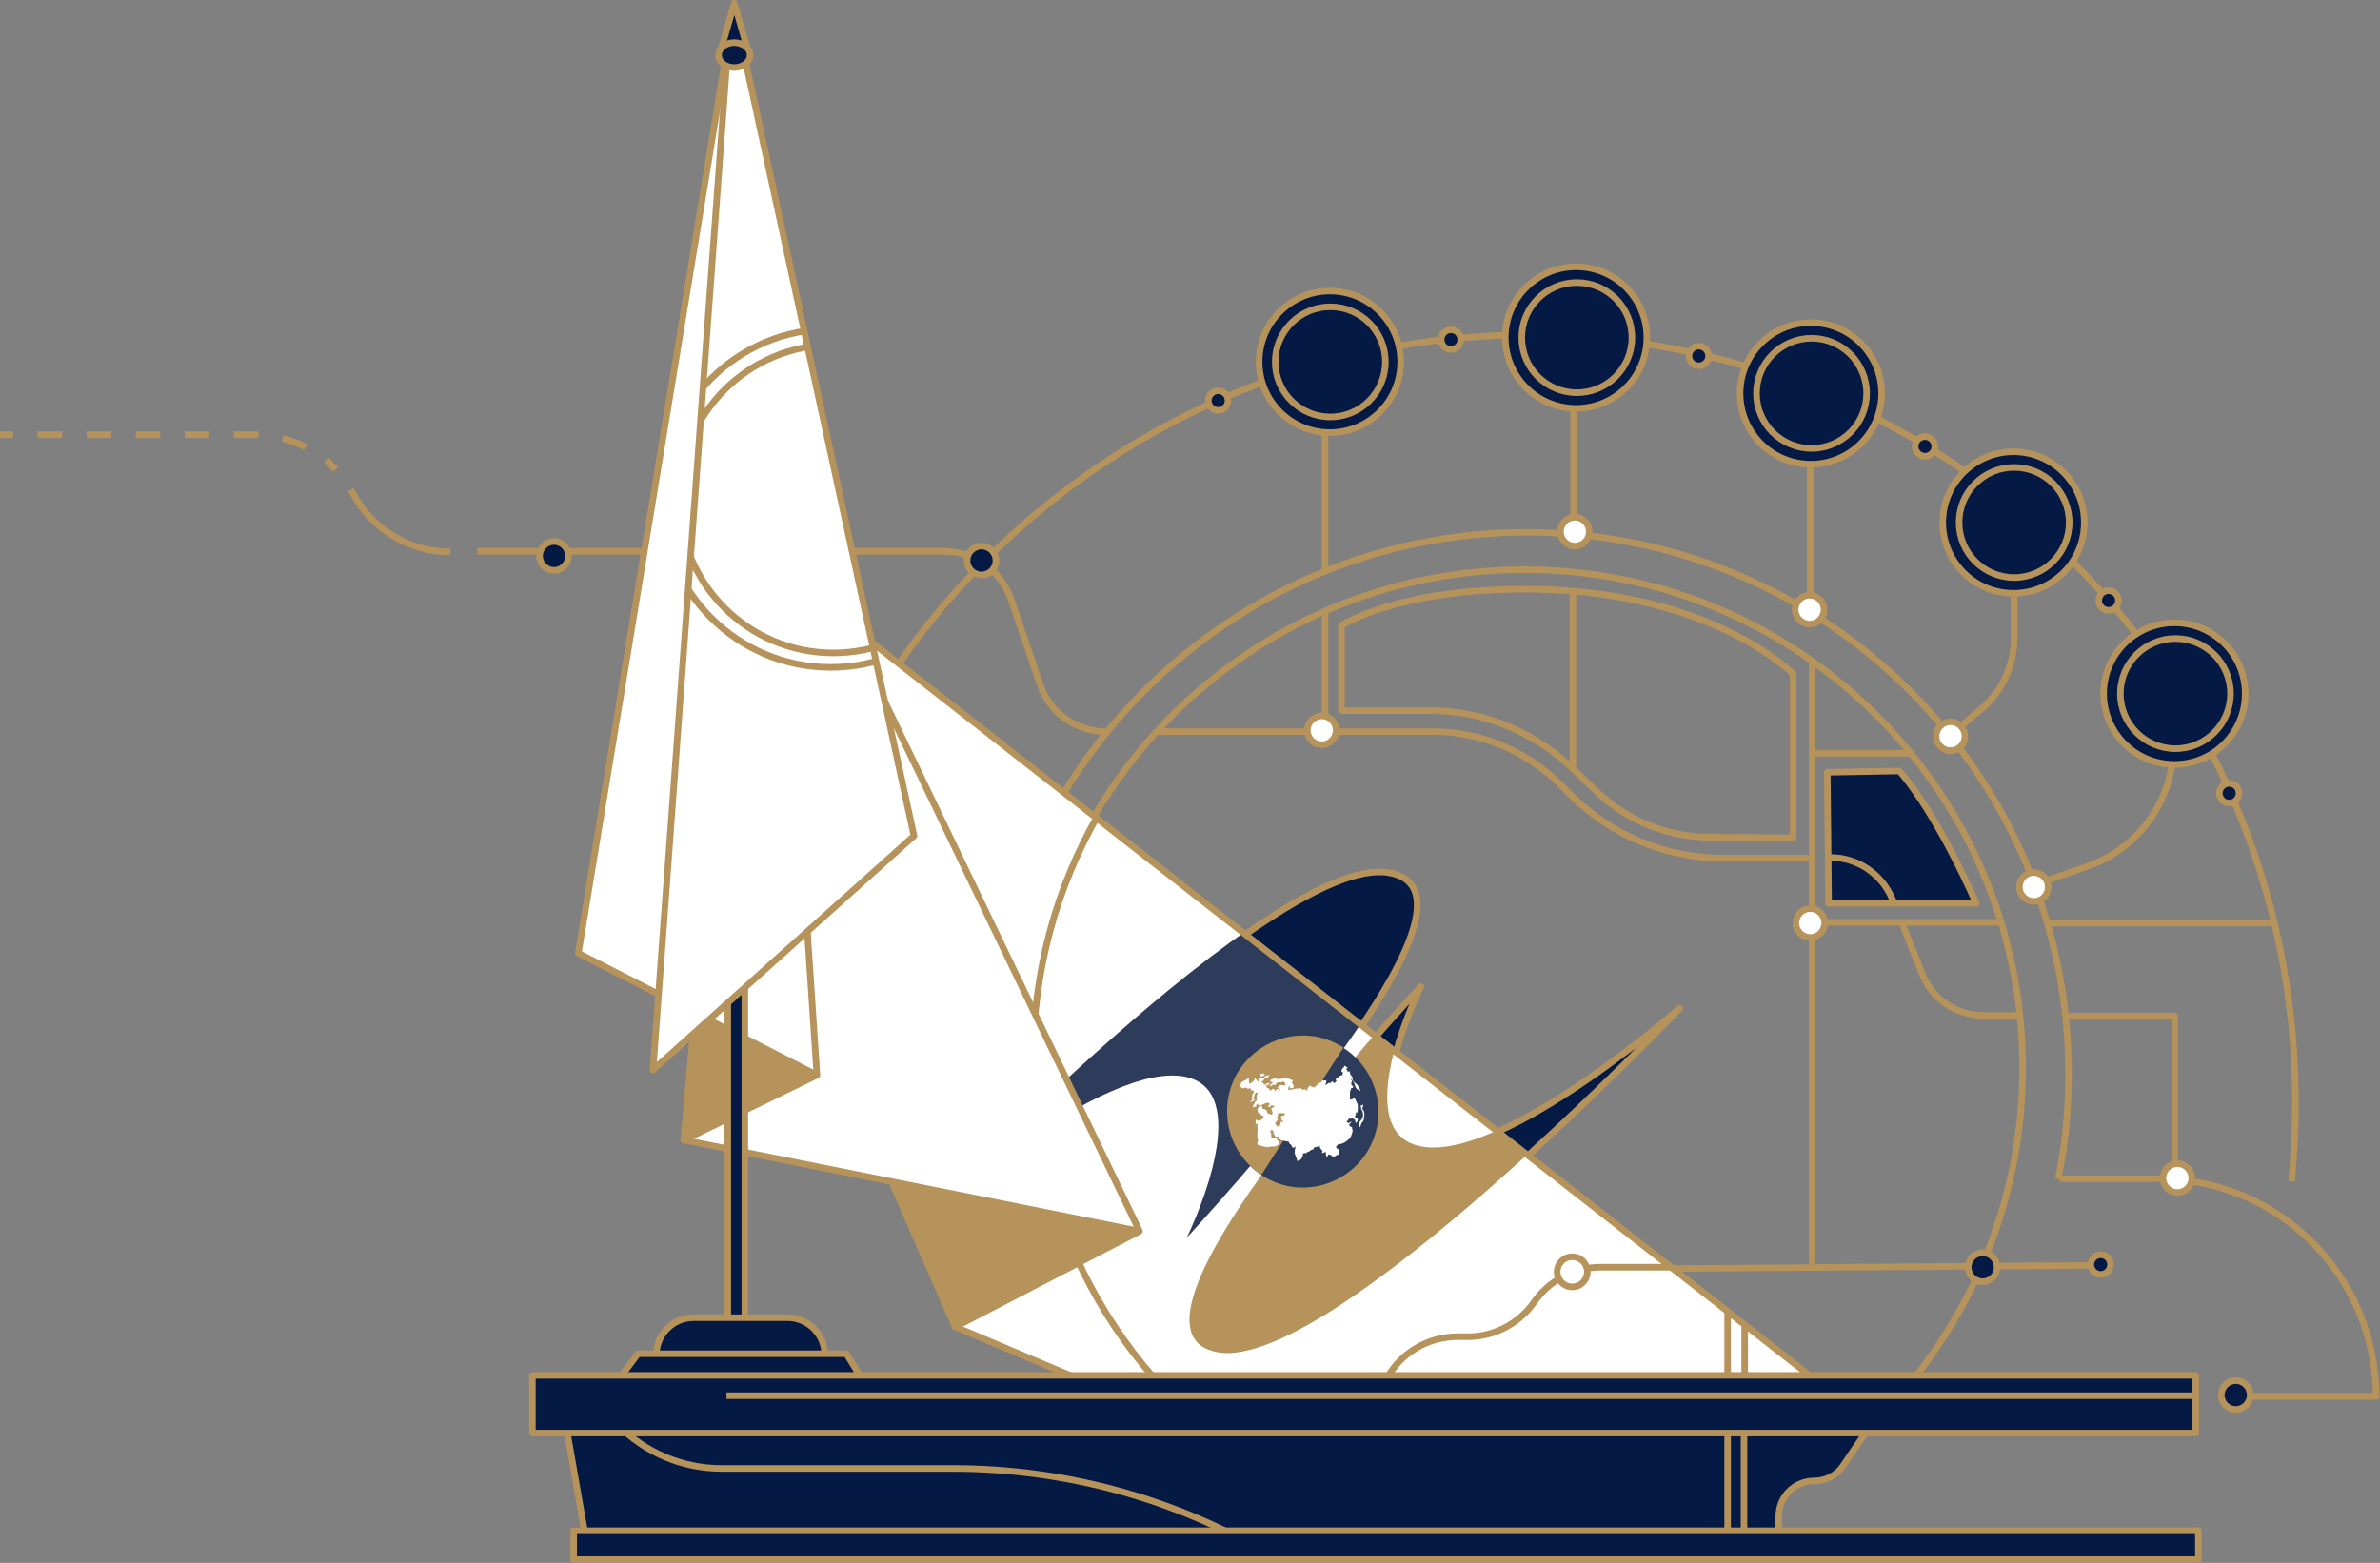 <?xml version="1.0" encoding="utf-8"?>
<!-- Generator: Adobe Illustrator 18.1.1, SVG Export Plug-In . SVG Version: 6.00 Build 0)  -->
<!DOCTYPE svg PUBLIC "-//W3C//DTD SVG 1.1//EN" "http://www.w3.org/Graphics/SVG/1.1/DTD/svg11.dtd">
<svg version="1.1" id="Layer_1" xmlns:x="http://ns.adobe.com/Extensibility/1.0/" xmlns:i="http://ns.adobe.com/AdobeIllustrator/10.0/" xmlns:graph="http://ns.adobe.com/Graphs/1.0/"
	 xmlns="http://www.w3.org/2000/svg" xmlns:xlink="http://www.w3.org/1999/xlink" x="0px" y="0px" viewBox="0 0 363 238.4"
	 enable-background="new 0 0 363 238.4" xml:space="preserve">
<rect x="0" y="0" width="363" height="238.4" fill="#808080" stroke="none"/>
<g>
	<path fill="none" stroke="#B5935B" stroke-linejoin="round" stroke-miterlimit="10" d="M314.2,179.8h15c18.4,0,33.2,14.9,33.2,33.2
		v0h-22.8"/>
	<g>
		<defs>
			<path id="XMLID_2399_" d="M127.9,116.9c19-39,59-65.8,105.2-65.8c64.6,0,117,52.4,117,117c0,4.1-0.2,8.1-0.6,12.1"/>
		</defs>
		<clipPath id="XMLID_2_">
			<use xlink:href="#XMLID_2399_"  overflow="visible"/>
		</clipPath>
		
			<line clip-path="url(#XMLID_2_)" fill="none" stroke="#B5935B" stroke-linejoin="round" stroke-miterlimit="10" x1="240" y1="51" x2="240" y2="80.5"/>
		<path clip-path="url(#XMLID_2_)" fill="none" stroke="#B5935B" stroke-linejoin="round" stroke-miterlimit="10" d="M307.2,79.7
			v17.6c0,3.9-1.6,7.7-4.5,10.4l-5.3,4.5"/>
		<path clip-path="url(#XMLID_2_)" fill="none" stroke="#B5935B" stroke-linejoin="round" stroke-miterlimit="10" d="M331.5,107.5
			v6.2c0,8.3-5.2,15.6-13,18.4l-7.7,2.7"/>
		
			<use xlink:href="#XMLID_2399_"  overflow="visible" fill="none" stroke="#B5935B" stroke-linejoin="round" stroke-miterlimit="10"/>
	</g>
	<g>
		<g>
			<path fill="none" stroke="#B5935B" stroke-linejoin="round" d="M51.2,71.6c-0.5-0.5-0.9-0.9-1.4-1.4"/>
			<path fill="none" stroke="#B5935B" stroke-linejoin="round" stroke-dasharray="3.743,3.743" d="M46.6,68.2
				c-2.4-1.2-5-1.9-7.8-1.9h-35"/>
			<line fill="none" stroke="#B5935B" stroke-linejoin="round" x1="2" y1="66.3" x2="0" y2="66.3"/>
		</g>
	</g>
	<path fill="none" stroke="#B5935B" stroke-linejoin="round" stroke-miterlimit="10" d="M68.7,84.2c-6.3,0-12-3.5-14.9-9l0,0
		c-0.1-0.2-0.2-0.3-0.3-0.5"/>
	<path fill="none" stroke="#B5935B" stroke-linejoin="round" stroke-miterlimit="10" d="M168.7,111.6L168.7,111.6
		c-4.6,0-8.7-2.9-10.1-7.3l-4.4-12.9c-1.5-4.3-5.6-7.3-10.1-7.3H72.8"/>
	<path fill="none" stroke="#B5935B" stroke-linejoin="round" stroke-miterlimit="10" d="M154.2,188.8c-2.5-7.9-3.9-16.3-3.9-25
		c0-45.6,37-82.6,82.6-82.6s82.6,37,82.6,82.6c0,5.5-0.5,10.9-1.6,16.1"/>
	<g>
		<defs>
			<path id="XMLID_505_" d="M160.1,186c-2.3-7.3-3.6-15-3.6-23.1c0-42,34-76,76-76s76,34,76,76c0,17.9-6.2,34.4-16.6,47.4"/>
		</defs>
		<clipPath id="XMLID_3_">
			<use xlink:href="#XMLID_505_"  overflow="visible"/>
		</clipPath>
		
			<line clip-path="url(#XMLID_3_)" fill="none" stroke="#B5935B" stroke-linejoin="round" stroke-miterlimit="10" x1="202.1" y1="112.2" x2="202.1" y2="77.4"/>
		<path clip-path="url(#XMLID_3_)" fill="none" stroke="#B5935B" stroke-linejoin="round" stroke-miterlimit="10" d="M171.4,111.6
			h47.2c7.2,0,14.1,2.9,19.2,7.9l1.7,1.7c6.2,6.2,14.6,9.7,23.3,9.7h13.1"/>
		
			<use xlink:href="#XMLID_505_"  overflow="visible" fill="none" stroke="#B5935B" stroke-linejoin="round" stroke-miterlimit="10"/>
	</g>
	<g>
		<path fill="#041944" stroke="#B5935B" stroke-linejoin="round" stroke-miterlimit="10" d="M211.7,133.1c-17.3-2.7-70,52.5-70,52.5
			s29.4-25.7,40.7-20.7c8.8,3.9-1.2,24-1.2,24C191,178.3,229,135.8,211.7,133.1"/>
		<path fill="#041944" stroke="#B5935B" stroke-linejoin="round" stroke-miterlimit="10" d="M186.2,206.3c17.3,2.7,70-52.5,70-52.5
			s-29.4,25.7-40.7,20.7c-8.8-3.9,1.2-24,1.2-24C206.9,161.1,168.9,203.6,186.2,206.3"/>
		<polyline fill="#041944" stroke="#B5935B" stroke-linejoin="round" stroke-miterlimit="10" points="196.9,148.9 196.9,148.9 
			196.9,148.9 196.9,148.9 		"/>
		<path fill="#041944" stroke="#B5935B" stroke-linejoin="round" stroke-miterlimit="10" d="M187.7,167.3c1.3-6.2,7.4-10.2,13.6-8.9
			c6.2,1.3,10.2,7.4,8.9,13.6c-1.3,6.2-7.4,10.2-13.6,8.9C190.3,179.7,186.4,173.6,187.7,167.3"/>
		<path fill="#041944" stroke="#B5935B" stroke-linejoin="round" stroke-miterlimit="10" d="M201.3,158.4
			c-6.2-1.3-12.3,2.7-13.6,8.9c-1,4.8,1.1,9.5,5,12l12.5-19.3C204,159.3,202.7,158.7,201.3,158.4"/>
		<g>
			<path fill="#041944" stroke="#B5935B" stroke-linejoin="round" stroke-miterlimit="10" d="M192.6,164.4c0.1,0,0.2-0.1,0.3-0.1
				c0.1,0,0.2-0.1,0.2-0.2c0-0.1-0.2,0-0.2-0.1c0-0.1,0.1-0.2,0-0.1c-0.1,0-0.1,0.1-0.2,0.1c-0.1,0-0.3,0-0.3,0
				c0,0.1,0.1,0.2,0.1,0.2C192.5,164.4,192.5,164.5,192.6,164.4z"/>
			<path fill="#041944" stroke="#B5935B" stroke-linejoin="round" stroke-miterlimit="10" d="M192.4,165.3c0.2,0,0.2-0.1,0.4-0.2
				c0.2-0.2,0.3-0.5,0.5-0.5c0.2,0,0.3-0.1,0.4-0.2c0.1-0.1,0.2-0.2-0.1-0.2c-0.2,0-0.4,0.2-0.5,0.2c-0.1,0,0,0.2-0.2,0.2
				c-0.2,0.1-0.3-0.1-0.4,0c-0.1,0.1-0.4,0.1-0.4,0.1C192.2,164.9,192.3,165.3,192.4,165.3z"/>
			<path fill="#041944" stroke="#B5935B" stroke-linejoin="round" stroke-miterlimit="10" d="M208.3,170.2c0-0.3-0.1-0.6-0.2-0.7
				c-0.1-0.1-0.2-0.2-0.1-0.3c0.1-0.1,0.1-0.2,0.1-0.4c0-0.2-0.1-0.1-0.2,0c-0.1,0.1-0.3,0-0.2,0.1c0.1,0.1,0.1,0.3,0.1,0.4
				c0,0.1,0.1,0.2,0.2,0.4c0,0.1,0.1,0.3,0.1,0.6c0,0.2-0.1,0.5-0.2,0.6c-0.1,0.2-0.3,0.4-0.4,0.5c-0.1,0.1-0.1,0.2-0.1,0.4
				c0,0,0.1,0.2,0.2,0.3c0.1,0.1,0.1-0.2,0.2-0.4c0-0.2,0.2-0.3,0.4-0.6C208.2,170.7,208.3,170.5,208.3,170.2z"/>
			<path fill="#041944" stroke="#B5935B" stroke-linejoin="round" stroke-miterlimit="10" d="M207.1,169.8c0.1-0.2,0.1-0.6,0.1-1
				c0-0.3-0.2-0.6-0.3-0.8c-0.1-0.2-0.1-0.4-0.3-0.4c-0.2,0-0.2,0.2-0.3,0.2c-0.1,0-0.3,0.1-0.3-0.1c0-0.2,0-0.7,0-0.8
				c0-0.1,0-0.3,0.1-0.4c0.1-0.1,0-0.3,0.1-0.3c0.1,0,0.3-0.1,0.2-0.2c0-0.1-0.2-0.2-0.3-0.4c0-0.2,0-0.3,0-0.3
				c0.1,0,0.2-0.1,0.1-0.2c-0.1-0.1-0.3-0.5,0.1-0.1c0.3,0.4,0.2,0.4,0.3,0.6c0.2,0.3,0.1,0.6,0.5,0.8c0.4,0.3,0.5,0.3,0.2-0.3
				c-0.3-0.6-0.5-0.6-0.6-0.7c-0.1-0.1-0.3-0.3-0.4-0.5c0-0.1,0.1-0.3-0.1-0.5c-0.2-0.2-0.4-0.6-0.3-0.7c0-0.1-0.3-0.1-0.3,0
				c0,0.1-0.1,0-0.1-0.2c-0.1-0.2-0.3-0.1-0.1-0.3c0.2-0.1,0.1-0.2-0.1-0.3c-0.1-0.1-0.3-0.2-0.3,0c0,0.2-0.2,0.2-0.3,0.4
				c-0.1,0.2-0.2,0.4,0,0.4c0.2,0,0.1,0.4,0,0.5c-0.1,0.1-0.4,0-0.4,0.2c-0.1,0.3-0.2,0-0.4,0.2c-0.2,0.2-0.2,0.3-0.1,0.4
				c0.1,0.1,0,0.2-0.1,0.2c-0.1,0,0,0.3-0.2,0.2c-0.2-0.1-0.2-0.3-0.4-0.2c-0.2,0,0,0.2-0.1,0.2c-0.1,0-0.3-0.1-0.5,0.1
				c-0.2,0.1-0.5,0.4-0.3,0c0.2-0.4,0.1-0.5-0.1-0.5c-0.1,0-0.2,0.1-0.3,0c-0.1-0.1-0.1-0.1-0.2,0.1c0,0.2-0.2,0.2-0.4,0.3
				c-0.2,0.1-0.4,0.1-0.3,0.2c0.1,0.1,0.1,0.2-0.1,0.2c-0.2,0-0.3,0.1-0.2,0.3c0.1,0.2-0.2-0.2-0.3-0.1c-0.2,0.1-0.3-0.3-0.4-0.2
				c-0.1,0.1-0.4,0.3-0.4,0.6c0.1,0.2-0.1,0.2-0.3,0c-0.2-0.2-0.2,0.1-0.4,0c-0.2,0-0.3-0.3-0.5-0.2c-0.3,0.1-0.5,0-0.8,0.1
				c-0.3,0.1-0.8,0.2-0.9,0.1c-0.1-0.1,0.1-0.4,0.1-0.6c0-0.2,0.1,0.5,0.3,0.4c0.2,0,0.4,0,0.4-0.3c0-0.3-0.3-0.5-0.3-0.6
				c0.1-0.1,0.3-0.1,0.1-0.3c-0.2-0.2-0.7-0.3-1.2-0.3c-0.5,0.1-0.9,0.1-1.1,0.1c-0.2-0.1-0.3-0.2-0.5-0.1c-0.2,0.1-0.7,0.3-0.6,0.4
				c0.1,0.1,0.3,0.2,0.4,0.2c0.1,0,0,0.1-0.2,0.2c-0.1,0.1-0.1,0.3-0.3,0.3c-0.1,0-0.4,0-0.3-0.1c0.1-0.1,0.4-0.2,0.4-0.2
				c0-0.1-0.1-0.1-0.2-0.1c-0.1,0-0.4,0.1-0.5,0.2c-0.1,0.1-0.3,0-0.3-0.1c0-0.1-0.1-0.2-0.2-0.2c-0.2,0-0.3,0-0.4-0.1
				c-0.1-0.1-0.3,0.1-0.3-0.1c-0.1-0.1,0-0.1-0.2-0.2c-0.1-0.1-0.1-0.2-0.2-0.2c-0.1,0.1-0.1,0.3-0.2,0.4c-0.1,0.2-0.5,0.4-0.6,0.4
				c-0.1,0-0.1-0.3-0.1-0.5c0-0.2,0-0.3-0.1-0.3c-0.1,0-0.3,0.2-0.5,0.3c-0.2,0-0.2,0.1-0.3,0.2c-0.1,0.1-0.2,0.1-0.2,0.2
				c0,0.1-0.2,0.4-0.2,0.4c0,0,0.2,0.1,0.2,0.2c0,0.1,0.3,0.1,0.4,0.1c0,0,0.2-0.1,0.3-0.1c0.1,0,0.3,0.2,0.4,0.2
				c0.1,0,0.1-0.2,0.3-0.1c0.1,0.1,0,0.3,0.1,0.3c0.1,0,0.3,0,0.4,0.1c0,0.1,0.1,0.2,0,0.3c-0.1,0.1-0.2,0.2-0.2,0.3s-0.1,0.3,0,0.5
				c0,0.2,0,0.4-0.1,0.4c-0.1,0-0.3,0.1-0.2,0.1c0,0.1,0.2,0,0.3,0c0.1,0,0.2-0.3,0.2-0.2c0,0.1,0,0.2,0,0.2c0.1,0,0.1-0.1,0.1-0.3
				c0-0.2-0.1-0.4,0-0.6c0.1-0.1,0.1-0.3,0.2-0.4c0.1,0,0.2-0.1,0.3,0c0.1,0.1-0.1,0.2-0.1,0.4c0,0.2-0.1,0.5,0,0.6
				c0,0.1,0,0.2-0.2,0.3c-0.1,0.1-0.2,0.3-0.2,0.4c0,0.1-0.2,0.1-0.2,0.3c0,0.2,0,0.3,0,0.3c0.1,0,0.2-0.3,0.3-0.2
				c0.1,0.1,0.2,0,0.2-0.1c0-0.1,0.1-0.4,0.1-0.3c0,0.1,0.3,0.1,0.4,0.2c0.1,0.1,0.4,0,0.4,0c0.2,0,0.4-0.2,0.5-0.2
				c0.1,0,0.2-0.1,0.4-0.1c0.2,0,0.3,0.3,0.3,0.3c0,0.1-0.2-0.1-0.2,0.1c0,0.1-0.2,0.2-0.1,0.2c0.1,0,0.5,0.1,0.4,0.1
				c0-0.1-0.1-0.3,0-0.3c0.1,0,0.6,0.1,0.6,0.2c-0.1,0.1-0.5,0.2-0.5,0.3c0,0.1,0.2,0.5,0.2,0.7c0,0.1-0.1,0.3-0.3,0.2
				c-0.2-0.1-0.6-0.2-0.5-0.3c0-0.1-0.1-0.3-0.2-0.4c-0.1-0.1-0.4-0.1-0.5-0.2c-0.1,0-0.1-0.2-0.1-0.2c0-0.1,0-0.2-0.1-0.2
				c-0.1,0-0.1,0.1-0.2,0.1c-0.1,0-0.5,0.3-0.4,0.5c0,0.2,0.1,0.5,0.2,0.5c0.1,0,0.2-0.1,0.2,0.1c0.1,0.2,0.2,0.2,0.4,0.3
				c0.1,0,0.2,0.1,0.1,0.2c-0.1,0,0,0.2-0.2,0.3c-0.2,0.1-0.4,0.3-0.5,0.3c-0.1,0-0.3-0.2-0.4-0.2c-0.1,0-0.1,0.4-0.1,0.5
				c0,0.2,0,0.2,0.2,0.1c0.1-0.1,0.1,0,0.1,0.2c0,0.2,0,1,0,1.2c-0.1,0.2,0,0.4,0,0.6c0,0.3,0.1,0.4,0.1,0.6
				c-0.1,0.2-0.2,0.5-0.1,0.6c0.2,0.1,0.9,0.3,1,0.3c0.1,0,0.6,0.1,0.6,0.1c0,0,0.1-0.1,0.4-0.1c0.3,0,0.8,0,0.9-0.1
				c0.1-0.1,0.5-0.3,0.5-0.4c0-0.1-0.1-0.2-0.2-0.3c-0.1-0.1-0.3-0.2-0.2-0.4c0.1-0.1,0-0.1-0.2-0.1c-0.2,0.1-0.3,0.1-0.4,0
				c-0.2-0.1-0.3-0.1-0.3-0.2c0-0.2,0-0.3,0-0.4c-0.1-0.2-0.2-0.6-0.1-0.6c0.1,0,0.3,0,0.4,0.1c0.1,0.1,0,0.4,0.1,0.5
				c0.1,0.1,0.2,0.4,0.3,0.4c0.2,0,0.4-0.1,0.4,0c0,0.1-0.1,0.2,0.4,0.5c0.6,0.2,1.2,0.2,1.2,0.3c0,0.1,0,0.3,0.2,0.3
				c0.1,0.1,0.1,0.2,0.2,0.2c0.2,0-0.1,0,0,0.1c0.1,0.1,0.1,0.2,0.2,0.3c0.1,0,0.3-0.2,0.4-0.2c0,0.1-0.1,0.3-0.1,0.5
				c0,0.3-0.1,0.4,0,0.6c0.1,0.2,0.1,0.5,0.2,0.6c0.1,0.1,0.1,0.2,0.1,0.3c0,0.1,0.1,0.2,0.1,0.2c0.1,0,0.2-0.1,0.2-0.1
				c0,0,0.2,0,0.2-0.1c0,0,0.1-0.1,0.2-0.1c0,0,0-0.2,0.1-0.3c0.1-0.1,0.1-0.1,0.1-0.3c0-0.2,0.1-0.3,0.2-0.3c0.1,0,0.1,0,0.2,0
				c0.1,0,0.2,0,0.2-0.1c0.1,0,0.1-0.1,0.2-0.1c0.1,0,0.4-0.2,0.5-0.3c0.1,0,0.4-0.1,0.4-0.2c0-0.1-0.1-0.2,0.2-0.2
				c0.3,0,0.7-0.3,0.7-0.2c0,0.1,0,0.3,0.1,0.4c0.1,0.1,0.3,0.3,0.3,0.4c0,0.1-0.1,0.3-0.1,0.3c0.1,0,0.3-0.1,0.4-0.1
				c0.1-0.1,0.2-0.2,0.2,0c0,0.2,0.1,0.5,0.1,0.6c0,0.1,0,0.2,0.1,0.1c0.1-0.1,0.1-0.4,0.3-0.4c0.2,0,0.3,0.1,0.4,0.2
				c0.1,0.1,0.3,0.1,0.3,0.1c0,0.1,0.1,0.1,0.3-0.1c0.2-0.1,0.6-0.2,0.6-0.5c0-0.3,0-0.5-0.2-0.5c-0.2-0.1-0.4-0.3-0.3-0.4
				c0.1-0.1,0.2-0.4,0.5-0.4c0.2,0,0.3,0,0.7-0.2c0.4-0.2,0.8-0.6,0.9-0.7c0.1-0.1,0.4-0.8,0.4-1.1s-0.2-0.2-0.1-0.3
				c0.1-0.1,0.1-0.2-0.1-0.3c-0.1-0.1-0.3-0.1-0.3-0.2c0-0.1,0-0.3,0.2-0.4c0.1-0.1,0.2-0.2,0-0.2c-0.2,0.1-0.2,0.3-0.3,0.2
				c-0.1-0.1-0.4-0.1-0.3-0.2c0.1-0.1,0.2-0.2,0.3-0.4c0.1-0.2,0.2-0.3,0.2-0.2c0,0.1,0,0.3,0.2,0.1c0.2-0.2,0.3-0.1,0.3,0
				c0,0.1,0,0.2,0.1,0.1c0.1-0.1,0,0.2,0.1,0.3c0.1,0.1,0,0.4,0.1,0.3c0.1-0.1,0.3-0.3,0.3-0.5c0-0.2-0.3-0.3-0.4-0.4
				c-0.1-0.1,0-0.2,0.1-0.4c0-0.2-0.1-0.2,0-0.4C207,169.9,207.1,170,207.1,169.8z M195.8,170.3c-0.1,0-0.1,0.1-0.2,0.1
				c-0.1,0-0.1,0,0,0.2c0,0.1,0.2,0.1,0.1,0.2c-0.1,0.2-0.1,0.2-0.1,0.2c0,0,0.2-0.2,0.2-0.1c0.1,0.1,0,0.2,0,0.3
				c0,0.1-0.2-0.1-0.3-0.1c0,0.1,0,0.1,0,0.2c0,0.2-0.1,0.4-0.2,0.5c-0.1,0.1-0.3,0-0.4-0.1c-0.1-0.1-0.2-0.4-0.2-0.4
				c0.1-0.2,0.3-0.4,0.4-0.4c0.1,0-0.2-0.3-0.1-0.5c0.1-0.1,0.1-0.3,0.1-0.4c0-0.1,0-0.2,0.4-0.2c0.4,0,0.7,0,0.7,0.2
				C196.1,170.3,195.9,170.3,195.8,170.3z M196.2,165.6c-0.1,0.1-0.5,0-0.7,0c-0.1,0.1-0.3,0.2-0.4,0.3c-0.1,0.1,0.1,0.2,0.2,0.3
				c0.1,0.1,0.2,0.2,0.2,0.2c0,0-0.1,0.1-0.2,0c-0.1-0.1-0.2-0.2-0.3-0.2c-0.1,0-0.1,0.1-0.2,0.2c-0.1,0.1-0.1,0.1-0.2,0
				c-0.1-0.1,0-0.2-0.2-0.2c-0.2,0-0.2,0.1-0.3,0.2c-0.1,0.1-0.3,0-0.3-0.1c0-0.1,0-0.2-0.2-0.2c-0.2,0-0.2-0.1-0.2-0.2
				c0-0.1-0.2-0.2-0.2-0.2c0-0.1,0.1-0.1,0.1,0c0,0.1,0.2,0.1,0.2,0.1c0,0,0.1,0.1,0.2,0c0.1,0,0.1,0.1,0.2,0.1
				c0.1,0,0.3-0.1,0.4-0.2c0.1-0.1,0.2,0,0.4,0c0.2,0,0.1-0.1,0.1-0.2c0-0.1,0.2-0.1,0.3-0.2c0.1-0.1,0.3,0,0.4,0
				c0.1,0,0.2,0,0.3-0.1c0.1-0.1,0.2,0,0.3,0.1C196.4,165.6,196.3,165.6,196.2,165.6z"/>
		</g>
	</g>
	<g>
		<g>
			<defs>
				<polygon id="XMLID_504_" points="118.9,87 130.6,156.4 145.7,202.4 165.1,210.6 277,210.6 				"/>
			</defs>
			<use xlink:href="#XMLID_504_"  overflow="visible" fill="#FFFFFF"/>
			<clipPath id="XMLID_4_">
				<use xlink:href="#XMLID_504_"  overflow="visible"/>
			</clipPath>
			<g clip-path="url(#XMLID_4_)">
				<path fill="#2D3C5A" d="M211.5,132.8c-17.4-2.7-70.2,52.7-70.2,52.7s29.5-25.8,40.9-20.8c8.8,3.9-1.2,24.1-1.2,24.1
					C190.7,178.2,228.9,135.5,211.5,132.8"/>
				<path fill="#B5935B" d="M185.9,206.3c17.4,2.7,70.2-52.7,70.2-52.7s-29.5,25.8-40.9,20.8c-8.8-3.9,1.2-24.1,1.2-24.1
					C206.7,160.9,168.5,203.6,185.9,206.3"/>
				<polyline fill="none" points="196.6,148.7 196.6,148.7 196.6,148.7 196.6,148.7 				"/>
				<path fill="#2D3C5A" d="M187.4,167.2c1.3-6.2,7.4-10.2,13.7-8.9c6.2,1.3,10.2,7.4,8.9,13.7c-1.3,6.2-7.4,10.2-13.7,8.9
					C190.1,179.5,186.1,173.4,187.4,167.2"/>
				<path fill="#B5935B" d="M201.1,158.2c-6.2-1.3-12.4,2.7-13.7,8.9c-1,4.8,1.1,9.6,5,12.1l12.5-19.4
					C203.8,159.1,202.5,158.5,201.1,158.2"/>
				<g>
					<path fill="#FFFFFF" d="M192.4,164.2c0.1,0,0.2-0.1,0.3-0.1c0.1,0,0.2-0.1,0.2-0.2c0-0.1-0.2,0-0.2-0.1c0-0.1,0.1-0.2,0-0.1
						c-0.1,0-0.1,0.1-0.2,0.1c-0.1,0-0.3,0-0.3,0c0,0.1,0.1,0.2,0.1,0.2C192.2,164.2,192.3,164.3,192.4,164.2z"/>
					<path fill="#FFFFFF" d="M192.2,165.1c0.2,0,0.2-0.1,0.4-0.2c0.2-0.2,0.3-0.5,0.5-0.5c0.2,0,0.3-0.1,0.4-0.2
						c0.1-0.1,0.2-0.2-0.1-0.2c-0.2,0-0.4,0.2-0.5,0.2c-0.1,0,0,0.2-0.2,0.2c-0.2,0.1-0.3-0.1-0.4,0c-0.1,0.1-0.4,0.2-0.4,0.2
						C192,164.8,192,165.1,192.2,165.1z"/>
					<path fill="#FFFFFF" d="M208.1,170c0-0.3-0.1-0.6-0.2-0.7c-0.1-0.1-0.2-0.2-0.1-0.3c0.1-0.1,0.1-0.2,0.1-0.4
						c0-0.2-0.1-0.1-0.2,0c-0.1,0.1-0.3,0-0.2,0.1c0.1,0.1,0.1,0.3,0.1,0.4c0,0.1,0.1,0.2,0.2,0.4c0,0.1,0.1,0.3,0.1,0.6
						c0,0.2-0.1,0.5-0.2,0.6c-0.1,0.2-0.3,0.4-0.4,0.5c-0.1,0.1-0.1,0.2-0.1,0.4c0,0,0.1,0.2,0.2,0.3c0.1,0.1,0.1-0.2,0.2-0.4
						c0-0.2,0.2-0.3,0.4-0.6C208,170.6,208.1,170.3,208.1,170z"/>
					<path fill="#FFFFFF" d="M207,169.7c0.1-0.2,0.1-0.6,0.1-1c0-0.3-0.2-0.6-0.3-0.8c-0.1-0.2-0.1-0.4-0.3-0.4
						c-0.2,0-0.2,0.2-0.3,0.2c-0.1,0-0.3,0.1-0.3-0.1c0-0.2,0-0.7,0-0.9c0-0.1,0-0.3,0.1-0.4c0.1-0.1,0-0.3,0.1-0.3
						c0.1,0,0.3-0.1,0.3-0.2c0-0.1-0.2-0.2-0.3-0.4c0-0.2,0-0.3,0-0.3c0.1,0,0.2-0.1,0.1-0.2c-0.1-0.1-0.3-0.5,0.1-0.1
						c0.3,0.4,0.2,0.4,0.3,0.6s0.1,0.6,0.5,0.8c0.4,0.3,0.5,0.3,0.2-0.3c-0.3-0.6-0.5-0.6-0.6-0.7c-0.1-0.1-0.3-0.3-0.4-0.5
						c0-0.1,0.1-0.3-0.1-0.5c-0.2-0.2-0.4-0.6-0.3-0.7c0-0.1-0.3-0.1-0.3,0c0,0.1-0.1,0-0.1-0.2c-0.1-0.2-0.3-0.2-0.1-0.3
						c0.2-0.1,0.1-0.2-0.1-0.3c-0.1-0.1-0.3-0.2-0.3,0c0,0.2-0.3,0.2-0.3,0.4c-0.1,0.2-0.2,0.4,0,0.4c0.2,0,0.1,0.4,0,0.5
						c-0.1,0.1-0.4,0-0.4,0.2c-0.1,0.3-0.2,0-0.4,0.2c-0.2,0.2-0.2,0.3-0.1,0.4c0.1,0.1,0,0.2-0.1,0.2c-0.1,0,0,0.3-0.2,0.2
						c-0.2-0.1-0.2-0.3-0.4-0.2s0,0.2-0.1,0.2c-0.1,0-0.3-0.1-0.5,0.1c-0.2,0.1-0.5,0.4-0.3,0c0.2-0.4,0.1-0.5-0.1-0.5
						c-0.1,0-0.2,0.1-0.3,0c-0.1-0.1-0.1-0.1-0.2,0.1c0,0.2-0.2,0.2-0.4,0.3c-0.2,0.1-0.4,0.1-0.3,0.2c0.1,0.1,0.1,0.2-0.1,0.2
						c-0.2,0-0.3,0.1-0.2,0.3c0.1,0.2-0.2-0.2-0.4-0.1c-0.2,0.1-0.3-0.3-0.4-0.2c-0.1,0.1-0.4,0.3-0.4,0.6c0.1,0.2-0.1,0.2-0.3,0
						c-0.2-0.2-0.2,0.1-0.4,0c-0.2,0-0.3-0.3-0.5-0.2c-0.3,0.1-0.5,0-0.8,0.1c-0.3,0.1-0.8,0.2-0.9,0.1c-0.1-0.1,0.1-0.4,0.1-0.6
						c0-0.2,0.1,0.5,0.3,0.4c0.2,0,0.4,0,0.4-0.3c0-0.3-0.3-0.5-0.3-0.6c0.1-0.1,0.3-0.2,0.1-0.3c-0.2-0.2-0.7-0.3-1.2-0.3
						c-0.5,0.1-0.9,0.1-1.1,0.1c-0.2-0.1-0.3-0.2-0.5-0.1c-0.2,0.1-0.7,0.3-0.6,0.4c0.1,0.1,0.3,0.2,0.4,0.2c0.1,0,0,0.1-0.2,0.2
						c-0.1,0.1-0.1,0.3-0.3,0.3c-0.1,0-0.4,0-0.3-0.1c0.1-0.1,0.4-0.2,0.4-0.2c0-0.1-0.1-0.1-0.2-0.1c-0.1,0-0.4,0.1-0.5,0.2
						c-0.1,0.1-0.3,0-0.3-0.1c0-0.1-0.1-0.2-0.2-0.2c-0.2,0-0.3,0-0.4-0.1c-0.1-0.1-0.3,0.1-0.3-0.1c-0.1-0.1,0-0.2-0.2-0.2
						c-0.1-0.1-0.1-0.2-0.2-0.2c-0.1,0.1-0.1,0.3-0.2,0.4c-0.2,0.2-0.5,0.4-0.6,0.4c-0.1,0-0.1-0.4-0.1-0.5c0-0.2,0-0.3-0.1-0.3
						c-0.1,0-0.3,0.2-0.5,0.3c-0.2,0-0.2,0.1-0.4,0.2c-0.1,0.1-0.2,0.1-0.2,0.2c0,0.1-0.2,0.4-0.2,0.4c0.1,0,0.2,0.1,0.2,0.3
						c0,0.1,0.3,0.1,0.4,0.1c0,0,0.2-0.1,0.3-0.1c0.1,0,0.3,0.2,0.4,0.2c0.1,0,0.1-0.2,0.3-0.1c0.1,0.1,0,0.3,0.1,0.3
						c0.1,0,0.3,0,0.4,0.1c0,0.1,0.1,0.2,0,0.3c-0.1,0.1-0.2,0.2-0.2,0.3c0,0.2-0.1,0.3,0,0.5c0,0.2,0,0.4-0.1,0.4
						c-0.1,0-0.3,0.1-0.2,0.1c0,0.1,0.2,0.1,0.3,0c0.1,0,0.2-0.3,0.2-0.2c0,0.1,0,0.2,0,0.2c0.1,0,0.1-0.1,0.1-0.3
						c0-0.2-0.1-0.4,0-0.6c0.1-0.1,0.1-0.3,0.2-0.4c0.1,0,0.2-0.1,0.3,0c0.1,0.1-0.1,0.2-0.1,0.4c0,0.2-0.1,0.5,0,0.6
						c0,0.1,0,0.2-0.2,0.3c-0.1,0.1-0.2,0.3-0.2,0.4c0,0.1-0.2,0.1-0.2,0.3c0,0.2,0,0.3,0,0.3c0.1,0,0.2-0.3,0.3-0.2
						c0.1,0.1,0.2,0,0.2-0.1c0-0.1,0.1-0.4,0.1-0.3c0,0.1,0.3,0.1,0.4,0.2c0.1,0.1,0.4,0,0.4-0.1c0.2,0,0.4-0.2,0.5-0.2
						c0.1,0,0.2-0.1,0.4-0.1c0.2,0,0.3,0.3,0.3,0.3c0,0.1-0.2-0.1-0.2,0.1c0,0.1-0.2,0.2-0.1,0.2c0.1,0,0.5,0.1,0.4,0.1
						c0-0.1-0.1-0.3,0-0.3c0.1,0,0.7,0.1,0.6,0.2c-0.1,0.1-0.5,0.2-0.5,0.3c0,0.1,0.2,0.5,0.2,0.7c0,0.1-0.1,0.3-0.3,0.2
						c-0.2-0.1-0.6-0.2-0.5-0.3c0-0.1-0.1-0.3-0.2-0.4c-0.1-0.1-0.4-0.1-0.5-0.2c-0.1,0-0.1-0.2-0.1-0.2c0-0.1,0-0.2-0.1-0.2
						c-0.1,0-0.1,0.1-0.2,0.1c-0.1,0-0.5,0.3-0.4,0.5c0,0.2,0.1,0.5,0.2,0.5c0.1,0,0.2-0.1,0.2,0.1c0.1,0.2,0.2,0.2,0.4,0.3
						c0.1,0,0.2,0.1,0.1,0.2c-0.1,0.1,0,0.2-0.2,0.3c-0.2,0.1-0.4,0.3-0.5,0.3s-0.3-0.2-0.4-0.2c-0.1,0-0.1,0.4-0.1,0.5
						c0,0.2,0,0.3,0.2,0.1c0.1-0.1,0.1,0,0.1,0.2c0,0.2,0,1,0,1.2c-0.1,0.2,0,0.4,0,0.6c0,0.3,0.1,0.5,0.1,0.6
						c-0.1,0.2-0.2,0.5-0.1,0.6c0.2,0.1,0.9,0.3,1,0.3c0.1,0,0.6,0.1,0.6,0.1c0,0,0.1-0.1,0.4-0.1c0.3,0,0.8,0,0.9-0.1
						c0.1-0.1,0.5-0.3,0.5-0.4c0-0.1-0.1-0.2-0.2-0.3c-0.1-0.1-0.3-0.2-0.2-0.4c0.1-0.1,0-0.1-0.2-0.1c-0.2,0.1-0.3,0.1-0.4,0
						c-0.2-0.1-0.3-0.1-0.3-0.2c0-0.2,0-0.3,0-0.4c-0.1-0.2-0.2-0.6-0.1-0.6c0.1,0,0.3,0,0.4,0.1c0.1,0.1,0,0.4,0.1,0.5
						c0.1,0.1,0.2,0.4,0.3,0.4c0.2,0,0.4-0.1,0.4,0c0,0.1-0.1,0.2,0.4,0.5c0.6,0.2,1.2,0.2,1.2,0.3c0,0.1,0,0.3,0.2,0.3
						c0.1,0.1,0.1,0.2,0.2,0.2c0.2,0-0.1,0,0,0.1c0.1,0.1,0.1,0.2,0.2,0.3c0.1,0,0.3-0.2,0.4-0.2c0,0.1-0.1,0.3-0.1,0.5
						c0,0.3-0.1,0.4,0,0.6c0.1,0.2,0.1,0.5,0.2,0.6c0.1,0.1,0.1,0.2,0.1,0.3c0,0.1,0.1,0.2,0.1,0.2c0.1,0,0.2-0.1,0.2-0.1
						c0,0,0.2,0,0.2-0.1c0,0,0.1-0.1,0.2-0.1c0,0,0-0.2,0.1-0.3c0.1-0.1,0.1-0.1,0.1-0.3c0-0.2,0.1-0.3,0.2-0.3c0.1,0,0.1,0,0.2,0
						c0.1,0,0.2,0,0.2-0.1c0.1,0,0.1-0.1,0.2-0.1c0.1,0,0.4-0.2,0.5-0.3c0.1,0,0.4-0.1,0.4-0.2c0-0.1-0.1-0.2,0.2-0.2
						c0.3,0,0.7-0.3,0.7-0.2c0,0.1,0,0.3,0.1,0.4c0.1,0.1,0.3,0.3,0.3,0.4c0,0.1-0.1,0.3-0.1,0.3c0.1,0,0.3-0.1,0.4-0.1
						c0.1-0.1,0.2-0.2,0.2,0c0,0.2,0.1,0.5,0.1,0.6c0,0.1,0,0.2,0.1,0.1c0.1-0.1,0.1-0.4,0.3-0.4c0.2,0,0.3,0.1,0.4,0.2
						c0.1,0.1,0.3,0.1,0.3,0.1c0,0.1,0.1,0.1,0.3-0.1c0.2-0.1,0.6-0.2,0.6-0.5c0-0.3,0-0.5-0.2-0.5c-0.2-0.1-0.4-0.3-0.3-0.4
						c0.1-0.1,0.2-0.4,0.5-0.4c0.2,0,0.3,0,0.7-0.2c0.4-0.2,0.8-0.6,0.9-0.7c0.1-0.1,0.4-0.8,0.4-1.1c0.1-0.3-0.2-0.2-0.1-0.3
						c0.1-0.1,0.1-0.2-0.1-0.3c-0.1-0.1-0.3-0.1-0.3-0.2c0-0.1,0-0.3,0.2-0.4c0.1-0.1,0.2-0.2,0-0.2c-0.2,0.1-0.2,0.3-0.3,0.2
						c-0.1-0.1-0.4-0.1-0.3-0.2c0.1-0.1,0.2-0.2,0.3-0.4c0.1-0.2,0.2-0.3,0.2-0.2c0,0.1,0,0.3,0.2,0.1c0.2-0.2,0.3-0.1,0.3,0
						c0,0.1,0,0.2,0.2,0.1c0.1-0.1,0,0.2,0.1,0.3c0.1,0.1,0,0.4,0.1,0.3c0.1-0.1,0.3-0.3,0.3-0.5c0-0.2-0.3-0.3-0.4-0.4
						c-0.1-0.1,0-0.2,0.1-0.4c0-0.2-0.1-0.2,0-0.4C206.8,169.7,206.9,169.9,207,169.7z M195.6,170.2c-0.1,0-0.1,0.1-0.2,0.1
						c-0.1,0-0.1,0,0,0.2c0,0.1,0.2,0.1,0.1,0.2c-0.1,0.2-0.1,0.2-0.1,0.3c0,0,0.2-0.2,0.2-0.1c0.1,0.1,0,0.2,0,0.3
						c0,0.1-0.3-0.1-0.3-0.1c0,0.1,0,0.1,0,0.2c0,0.2-0.1,0.4-0.2,0.5c-0.1,0.1-0.3,0-0.4-0.1c-0.1-0.1-0.2-0.4-0.2-0.4
						c0.1-0.2,0.3-0.4,0.4-0.4c0.1,0-0.2-0.3-0.1-0.5c0.1-0.1,0.1-0.3,0.1-0.4c0-0.1,0-0.2,0.4-0.2c0.4,0,0.7,0,0.7,0.2
						C195.9,170.1,195.7,170.2,195.6,170.2z M196,165.5c-0.1,0.1-0.5,0-0.7,0c-0.1,0.1-0.3,0.2-0.4,0.3c-0.1,0.1,0.1,0.2,0.2,0.3
						c0.1,0.1,0.2,0.2,0.2,0.2c0,0-0.1,0.1-0.2,0c-0.1-0.1-0.2-0.2-0.3-0.2c-0.1,0-0.1,0.1-0.2,0.2c-0.1,0.1-0.1,0.1-0.2,0
						c-0.1-0.1,0-0.2-0.2-0.2c-0.2,0-0.2,0.1-0.3,0.2c-0.1,0.1-0.3,0-0.3-0.1c0-0.1,0-0.2-0.2-0.2c-0.2,0-0.2-0.1-0.2-0.2
						c0-0.1-0.2-0.2-0.2-0.3c0-0.1,0.1-0.1,0.1,0c0,0.1,0.2,0.1,0.2,0.1s0.1,0.1,0.2,0c0.1-0.1,0.1,0.1,0.2,0.1
						c0.1,0,0.3-0.1,0.4-0.2c0.1-0.1,0.2,0,0.4,0c0.2,0,0.1-0.1,0.1-0.2c0-0.1,0.2-0.1,0.3-0.2c0.1-0.1,0.3,0,0.4,0
						c0.1,0,0.2,0,0.3-0.1c0.1-0.1,0.2,0,0.3,0.1C196.1,165.4,196.1,165.4,196,165.5z"/>
				</g>
			</g>
			<path clip-path="url(#XMLID_4_)" fill="none" stroke="#B5935B" stroke-linejoin="round" stroke-miterlimit="10" d="M201.5,228.8
				l10-18.5c2.1-3.9,6.3-6.4,10.8-6.4h1.6c4,0,7.8-2,10.1-5.3l0,0c2.3-3.3,6.1-5.3,10.1-5.3h29.4"/>
			
				<circle clip-path="url(#XMLID_4_)" fill="#FFFFFF" stroke="#B5935B" stroke-linejoin="round" stroke-miterlimit="10" cx="239.8" cy="194" r="2.3"/>
			
				<circle clip-path="url(#XMLID_4_)" fill="none" stroke="#B5935B" stroke-linejoin="round" stroke-miterlimit="10" cx="231.7" cy="161.3" r="74.1"/>
			
				<rect x="263.5" y="197" clip-path="url(#XMLID_4_)" fill="none" stroke="#B5935B" stroke-linejoin="round" stroke-miterlimit="10" width="2.6" height="25.4"/>
			
				<use xlink:href="#XMLID_504_"  overflow="visible" fill="none" stroke="#B5935B" stroke-linejoin="round" stroke-miterlimit="10"/>
		</g>
		<polyline fill="#B5935B" stroke="#B5935B" stroke-linejoin="round" stroke-miterlimit="10" points="173.8,187.8 145.7,202.4 
			129.1,164.5 		"/>
		<polygon fill="#FFFFFF" stroke="#B5935B" stroke-linejoin="round" stroke-miterlimit="10" points="119.3,74.5 114.2,108.2 
			104.3,173.9 173.8,187.8 		"/>
		<polyline fill="#B5935B" stroke="#B5935B" stroke-linejoin="round" stroke-miterlimit="10" points="124.6,164 104.3,173.9 
			107.3,139.3 118,138.5 		"/>
		<polyline fill="#FFFFFF" stroke="#B5935B" stroke-linejoin="round" stroke-miterlimit="10" points="110.6,9.1 88.2,145.4 
			124.6,164 119.9,93.5 113.3,8.8 		"/>
		
			<rect x="111" y="7.8" fill="#041944" stroke="#B5935B" stroke-linejoin="round" stroke-miterlimit="10" width="2.6" height="197.6"/>
		<path fill="#041944" stroke="#B5935B" stroke-linejoin="round" stroke-miterlimit="10" d="M125.7,207.2h-25.6v-0.5
			c0-3.1,2.5-5.7,5.7-5.7h14.3c3.1,0,5.7,2.5,5.7,5.7V207.2z"/>
		<polygon fill="#041944" stroke="#B5935B" stroke-linejoin="round" stroke-miterlimit="10" points="131.3,210.1 94.6,210.1 
			97.3,206.5 129.1,206.5 		"/>
		<g>
			<defs>
				<polygon id="XMLID_503_" points="113.5,8.4 139.4,127.5 99.6,163.2 110.8,10.2 				"/>
			</defs>
			<use xlink:href="#XMLID_503_"  overflow="visible" fill="#FFFFFF"/>
			<clipPath id="XMLID_5_">
				<use xlink:href="#XMLID_503_"  overflow="visible"/>
			</clipPath>
			
				<circle clip-path="url(#XMLID_5_)" fill="#FFFFFF" stroke="#B5935B" stroke-linejoin="round" stroke-miterlimit="10" cx="126.7" cy="76" r="25.8"/>
			
				<circle clip-path="url(#XMLID_5_)" fill="#FFFFFF" stroke="#B5935B" stroke-linejoin="round" stroke-miterlimit="10" cx="127.1" cy="76.1" r="23.5"/>
			
				<use xlink:href="#XMLID_503_"  overflow="visible" fill="none" stroke="#B5935B" stroke-linejoin="round" stroke-miterlimit="10"/>
		</g>
		<polygon fill="#041944" stroke="#B5935B" stroke-linejoin="round" stroke-miterlimit="10" points="112,0.5 110.1,7.1 113.9,7.1 		
			"/>
		<ellipse fill="#041944" stroke="#B5935B" stroke-linejoin="round" stroke-miterlimit="10" cx="112" cy="8.4" rx="2.4" ry="1.9"/>
	</g>
	<line fill="none" stroke="#B5935B" stroke-linejoin="round" stroke-miterlimit="10" x1="255.1" y1="193.5" x2="321" y2="193"/>
	<circle fill="#041944" stroke="#B5935B" stroke-linejoin="round" stroke-miterlimit="10" cx="302.4" cy="193.3" r="2.2"/>
	<circle fill="#041944" stroke="#B5935B" stroke-linejoin="round" stroke-miterlimit="10" cx="341" cy="212.8" r="2.2"/>
	<circle fill="#041944" stroke="#B5935B" stroke-linejoin="round" stroke-miterlimit="10" cx="340" cy="121" r="1.5"/>
	<circle fill="#041944" stroke="#B5935B" stroke-linejoin="round" stroke-miterlimit="10" cx="185.8" cy="61.1" r="1.5"/>
	<circle fill="#041944" stroke="#B5935B" stroke-linejoin="round" stroke-miterlimit="10" cx="221.3" cy="51.8" r="1.5"/>
	<circle fill="#041944" stroke="#B5935B" stroke-linejoin="round" stroke-miterlimit="10" cx="259.1" cy="54.3" r="1.5"/>
	<circle fill="#041944" stroke="#B5935B" stroke-linejoin="round" stroke-miterlimit="10" cx="293.6" cy="68.1" r="1.5"/>
	<circle fill="#041944" stroke="#B5935B" stroke-linejoin="round" stroke-miterlimit="10" cx="321.6" cy="91.6" r="1.5"/>
	<circle fill="#041944" stroke="#B5935B" stroke-linejoin="round" stroke-miterlimit="10" cx="320.4" cy="192.9" r="1.5"/>
	<circle fill="#FFFFFF" stroke="#B5935B" stroke-linejoin="round" stroke-miterlimit="10" cx="240.2" cy="81.1" r="2.2"/>
	<circle fill="#FFFFFF" stroke="#B5935B" stroke-linejoin="round" stroke-miterlimit="10" cx="297.5" cy="112.3" r="2.2"/>
	<circle fill="#FFFFFF" stroke="#B5935B" stroke-linejoin="round" stroke-miterlimit="10" cx="201.6" cy="111.4" r="2.2"/>
	<circle fill="#FFFFFF" stroke="#B5935B" stroke-linejoin="round" stroke-miterlimit="10" cx="310.2" cy="135.3" r="2.2"/>
	<circle fill="#041944" stroke="#B5935B" stroke-linejoin="round" stroke-miterlimit="10" cx="149.7" cy="85.5" r="2.2"/>
	<circle fill="#041944" stroke="#B5935B" stroke-linejoin="round" stroke-miterlimit="10" cx="84.5" cy="84.8" r="2.2"/>
	<g>
		<defs>
			<path id="XMLID_502_" d="M287.7,213.9l-6.6,9.7c-1,1.5-2.7,2.3-4.4,2.3l0,0c-3,0-5.4,2.4-5.4,5.4v4.8h-13.7v-21.7L287.7,213.9z"
				/>
		</defs>
		<use xlink:href="#XMLID_502_"  overflow="visible" fill="#041944"/>
		<clipPath id="XMLID_6_">
			<use xlink:href="#XMLID_502_"  overflow="visible"/>
		</clipPath>
		
			<line clip-path="url(#XMLID_6_)" fill="none" stroke="#B5935B" stroke-linejoin="round" stroke-miterlimit="10" x1="266" y1="215.4" x2="266" y2="241.4"/>
		
			<use xlink:href="#XMLID_502_"  overflow="visible" fill="none" stroke="#B5935B" stroke-linejoin="round" stroke-miterlimit="10"/>
	</g>
	<g>
		<defs>
			<polygon id="XMLID_501_" points="263.5,236.1 89.6,236.1 85.9,215 263.5,215 			"/>
		</defs>
		<use xlink:href="#XMLID_501_"  overflow="visible" fill="#041944"/>
		<clipPath id="XMLID_7_">
			<use xlink:href="#XMLID_501_"  overflow="visible"/>
		</clipPath>
		<path clip-path="url(#XMLID_7_)" fill="#041944" stroke="#B5935B" stroke-linejoin="round" stroke-miterlimit="10" d="M87.8,201.7
			L87.8,201.7c0,12.3,10,22.3,22.3,22.3h35.2c17.2,0,34,4.6,48.8,13.4l12.5,7.4H74.8v-43.1H87.8z"/>
		
			<use xlink:href="#XMLID_501_"  overflow="visible" fill="none" stroke="#B5935B" stroke-linejoin="round" stroke-miterlimit="10"/>
	</g>
	<g>
		<defs>
			<rect id="XMLID_500_" x="81.2" y="209.8" width="253.7" height="8.8"/>
		</defs>
		<use xlink:href="#XMLID_500_"  overflow="visible" fill="#041944"/>
		<clipPath id="XMLID_8_">
			<use xlink:href="#XMLID_500_"  overflow="visible"/>
		</clipPath>
		
			<line clip-path="url(#XMLID_8_)" fill="none" stroke="#B5935B" stroke-linejoin="round" stroke-miterlimit="10" x1="110.8" y1="212.9" x2="351" y2="212.9"/>
		
			<use xlink:href="#XMLID_500_"  overflow="visible" fill="none" stroke="#B5935B" stroke-linejoin="round" stroke-miterlimit="10"/>
	</g>
	<line fill="none" stroke="#B5935B" stroke-linejoin="round" stroke-miterlimit="10" x1="276.4" y1="192.8" x2="276.4" y2="101.2"/>
	<line fill="none" stroke="#B5935B" stroke-linejoin="round" stroke-miterlimit="10" x1="291.7" y1="114.9" x2="276.4" y2="114.9"/>
	<line fill="none" stroke="#B5935B" stroke-linejoin="round" stroke-miterlimit="10" x1="276.1" y1="140.7" x2="304.9" y2="140.7"/>
	<circle fill="#FFFFFF" stroke="#B5935B" stroke-linejoin="round" stroke-miterlimit="10" cx="276.1" cy="140.8" r="2.2"/>
	
		<rect x="87.5" y="233.5" fill="#041944" stroke="#B5935B" stroke-linejoin="round" stroke-miterlimit="10" width="247.8" height="4.4"/>
	<g>
		
			<ellipse transform="matrix(0.73 -0.683 0.683 0.73 29.648 178.158)" fill="#041944" stroke="#B5935B" stroke-linejoin="round" stroke-miterlimit="10" cx="240.5" cy="51.5" rx="10.8" ry="10.8"/>
		<g>
			<defs>
				<circle id="XMLID_2403_" cx="240.5" cy="51.5" r="8.4"/>
			</defs>
			<use xlink:href="#XMLID_2403_"  overflow="visible" fill="#041944"/>
			<clipPath id="XMLID_9_">
				<use xlink:href="#XMLID_2403_"  overflow="visible"/>
			</clipPath>
			
				<use xlink:href="#XMLID_2403_"  overflow="visible" fill="none" stroke="#B5935B" stroke-linejoin="round" stroke-miterlimit="10"/>
		</g>
	</g>
	<g>
		
			<ellipse transform="matrix(0.73 -0.683 0.683 0.73 28.416 231.345)" fill="#041944" stroke="#B5935B" stroke-linejoin="round" stroke-miterlimit="10" cx="307.2" cy="79.7" rx="10.8" ry="10.8"/>
		<g>
			<defs>
				<circle id="XMLID_2405_" cx="307.2" cy="79.7" r="8.4"/>
			</defs>
			<use xlink:href="#XMLID_2405_"  overflow="visible" fill="#041944"/>
			<clipPath id="XMLID_10_">
				<use xlink:href="#XMLID_2405_"  overflow="visible"/>
			</clipPath>
			
				<use xlink:href="#XMLID_2405_"  overflow="visible" fill="none" stroke="#B5935B" stroke-linejoin="round" stroke-miterlimit="10"/>
		</g>
	</g>
	<g>
		
			<ellipse transform="matrix(0.73 -0.683 0.683 0.73 17.171 255.191)" fill="#041944" stroke="#B5935B" stroke-linejoin="round" stroke-miterlimit="10" cx="331.8" cy="105.8" rx="10.8" ry="10.8"/>
		<g>
			<defs>
				<circle id="XMLID_2413_" cx="331.8" cy="105.8" r="8.4"/>
			</defs>
			<use xlink:href="#XMLID_2413_"  overflow="visible" fill="#041944"/>
			<clipPath id="XMLID_11_">
				<use xlink:href="#XMLID_2413_"  overflow="visible"/>
			</clipPath>
			
				<use xlink:href="#XMLID_2413_"  overflow="visible" fill="none" stroke="#B5935B" stroke-linejoin="round" stroke-miterlimit="10"/>
		</g>
	</g>
	
		<line fill="#041944" stroke="#B5935B" stroke-linejoin="round" stroke-miterlimit="10" x1="312.1" y1="140.8" x2="347.1" y2="140.8"/>
	<line fill="none" stroke="#B5935B" stroke-linejoin="round" stroke-miterlimit="10" x1="202.1" y1="87.3" x2="202.1" y2="55.2"/>
	<line fill="none" stroke="#B5935B" stroke-linejoin="round" stroke-miterlimit="10" x1="276.1" y1="93" x2="276.1" y2="59"/>
	<g>
		
			<ellipse transform="matrix(0.73 -0.683 0.683 0.73 33.514 204.925)" fill="#041944" stroke="#B5935B" stroke-linejoin="round" stroke-miterlimit="10" cx="276.3" cy="60" rx="10.8" ry="10.8"/>
		<g>
			<defs>
				<circle id="XMLID_2404_" cx="276.3" cy="60" r="8.4"/>
			</defs>
			<use xlink:href="#XMLID_2404_"  overflow="visible" fill="#041944"/>
			<clipPath id="XMLID_12_">
				<use xlink:href="#XMLID_2404_"  overflow="visible"/>
			</clipPath>
			
				<use xlink:href="#XMLID_2404_"  overflow="visible" fill="none" stroke="#B5935B" stroke-linejoin="round" stroke-miterlimit="10"/>
		</g>
	</g>
	<g>
		
			<ellipse transform="matrix(0.73 -0.683 0.683 0.73 17.021 153.476)" fill="#041944" stroke="#B5935B" stroke-linejoin="round" stroke-miterlimit="10" cx="202.9" cy="55.2" rx="10.8" ry="10.8"/>
		<g>
			<defs>
				<circle id="XMLID_2400_" cx="202.9" cy="55.2" r="8.4"/>
			</defs>
			<use xlink:href="#XMLID_2400_"  overflow="visible" fill="#041944"/>
			<clipPath id="XMLID_13_">
				<use xlink:href="#XMLID_2400_"  overflow="visible"/>
			</clipPath>
			
				<use xlink:href="#XMLID_2400_"  overflow="visible" fill="none" stroke="#B5935B" stroke-linejoin="round" stroke-miterlimit="10"/>
		</g>
	</g>
	<g>
		<defs>
			<path id="XMLID_2398_" d="M278.7,117.8l0.2,20h22.5c0,0-5.7-13.3-11.7-20.2L278.7,117.8z"/>
		</defs>
		<use xlink:href="#XMLID_2398_"  overflow="visible" fill="#041944"/>
		<clipPath id="XMLID_14_">
			<use xlink:href="#XMLID_2398_"  overflow="visible"/>
		</clipPath>
		
			<use xlink:href="#XMLID_2398_"  overflow="visible" fill="none" stroke="#B5935B" stroke-linejoin="round" stroke-miterlimit="10"/>
	</g>
	<polyline fill="none" stroke="#B5935B" stroke-linejoin="round" stroke-miterlimit="10" points="315.3,155 331.7,155 331.7,179.2 	
		"/>
	<path fill="none" stroke="#B5935B" stroke-linejoin="round" stroke-miterlimit="10" d="M290,140.6l3.2,8c1.5,3.8,5.2,6.3,9.4,6.3
		h5.8"/>
	<path fill="none" stroke="#B5935B" stroke-linejoin="round" stroke-miterlimit="10" d="M279.2,130.8L279.2,130.8
		c4.1,0,7.8,2.5,9.4,6.3l0.2,0.4"/>
	<circle fill="#FFFFFF" stroke="#B5935B" stroke-linejoin="round" stroke-miterlimit="10" cx="332.1" cy="179.7" r="2.2"/>
	<circle fill="#FFFFFF" stroke="#B5935B" stroke-linejoin="round" stroke-miterlimit="10" cx="276" cy="93" r="2.2"/>
	<g>
		<defs>
			<path id="XMLID_2401_" d="M273.5,127.8v-25c0,0-12.2-12.4-39-12.9c-20.9-0.4-29.9,5.5-29.9,5.5v13h13.5c8,0,15.7,3.1,21.5,8.6
				l4,3.8c4.6,4.4,10.8,6.9,17.2,6.9L273.5,127.8z"/>
		</defs>
		<clipPath id="XMLID_15_">
			<use xlink:href="#XMLID_2401_"  overflow="visible"/>
		</clipPath>
		
			<line clip-path="url(#XMLID_15_)" fill="none" stroke="#B5935B" stroke-linejoin="round" stroke-miterlimit="10" x1="239.9" y1="85.4" x2="239.9" y2="127.8"/>
		
			<use xlink:href="#XMLID_2401_"  overflow="visible" fill="none" stroke="#B5935B" stroke-linejoin="round" stroke-miterlimit="10"/>
	</g>
</g>
</svg>
